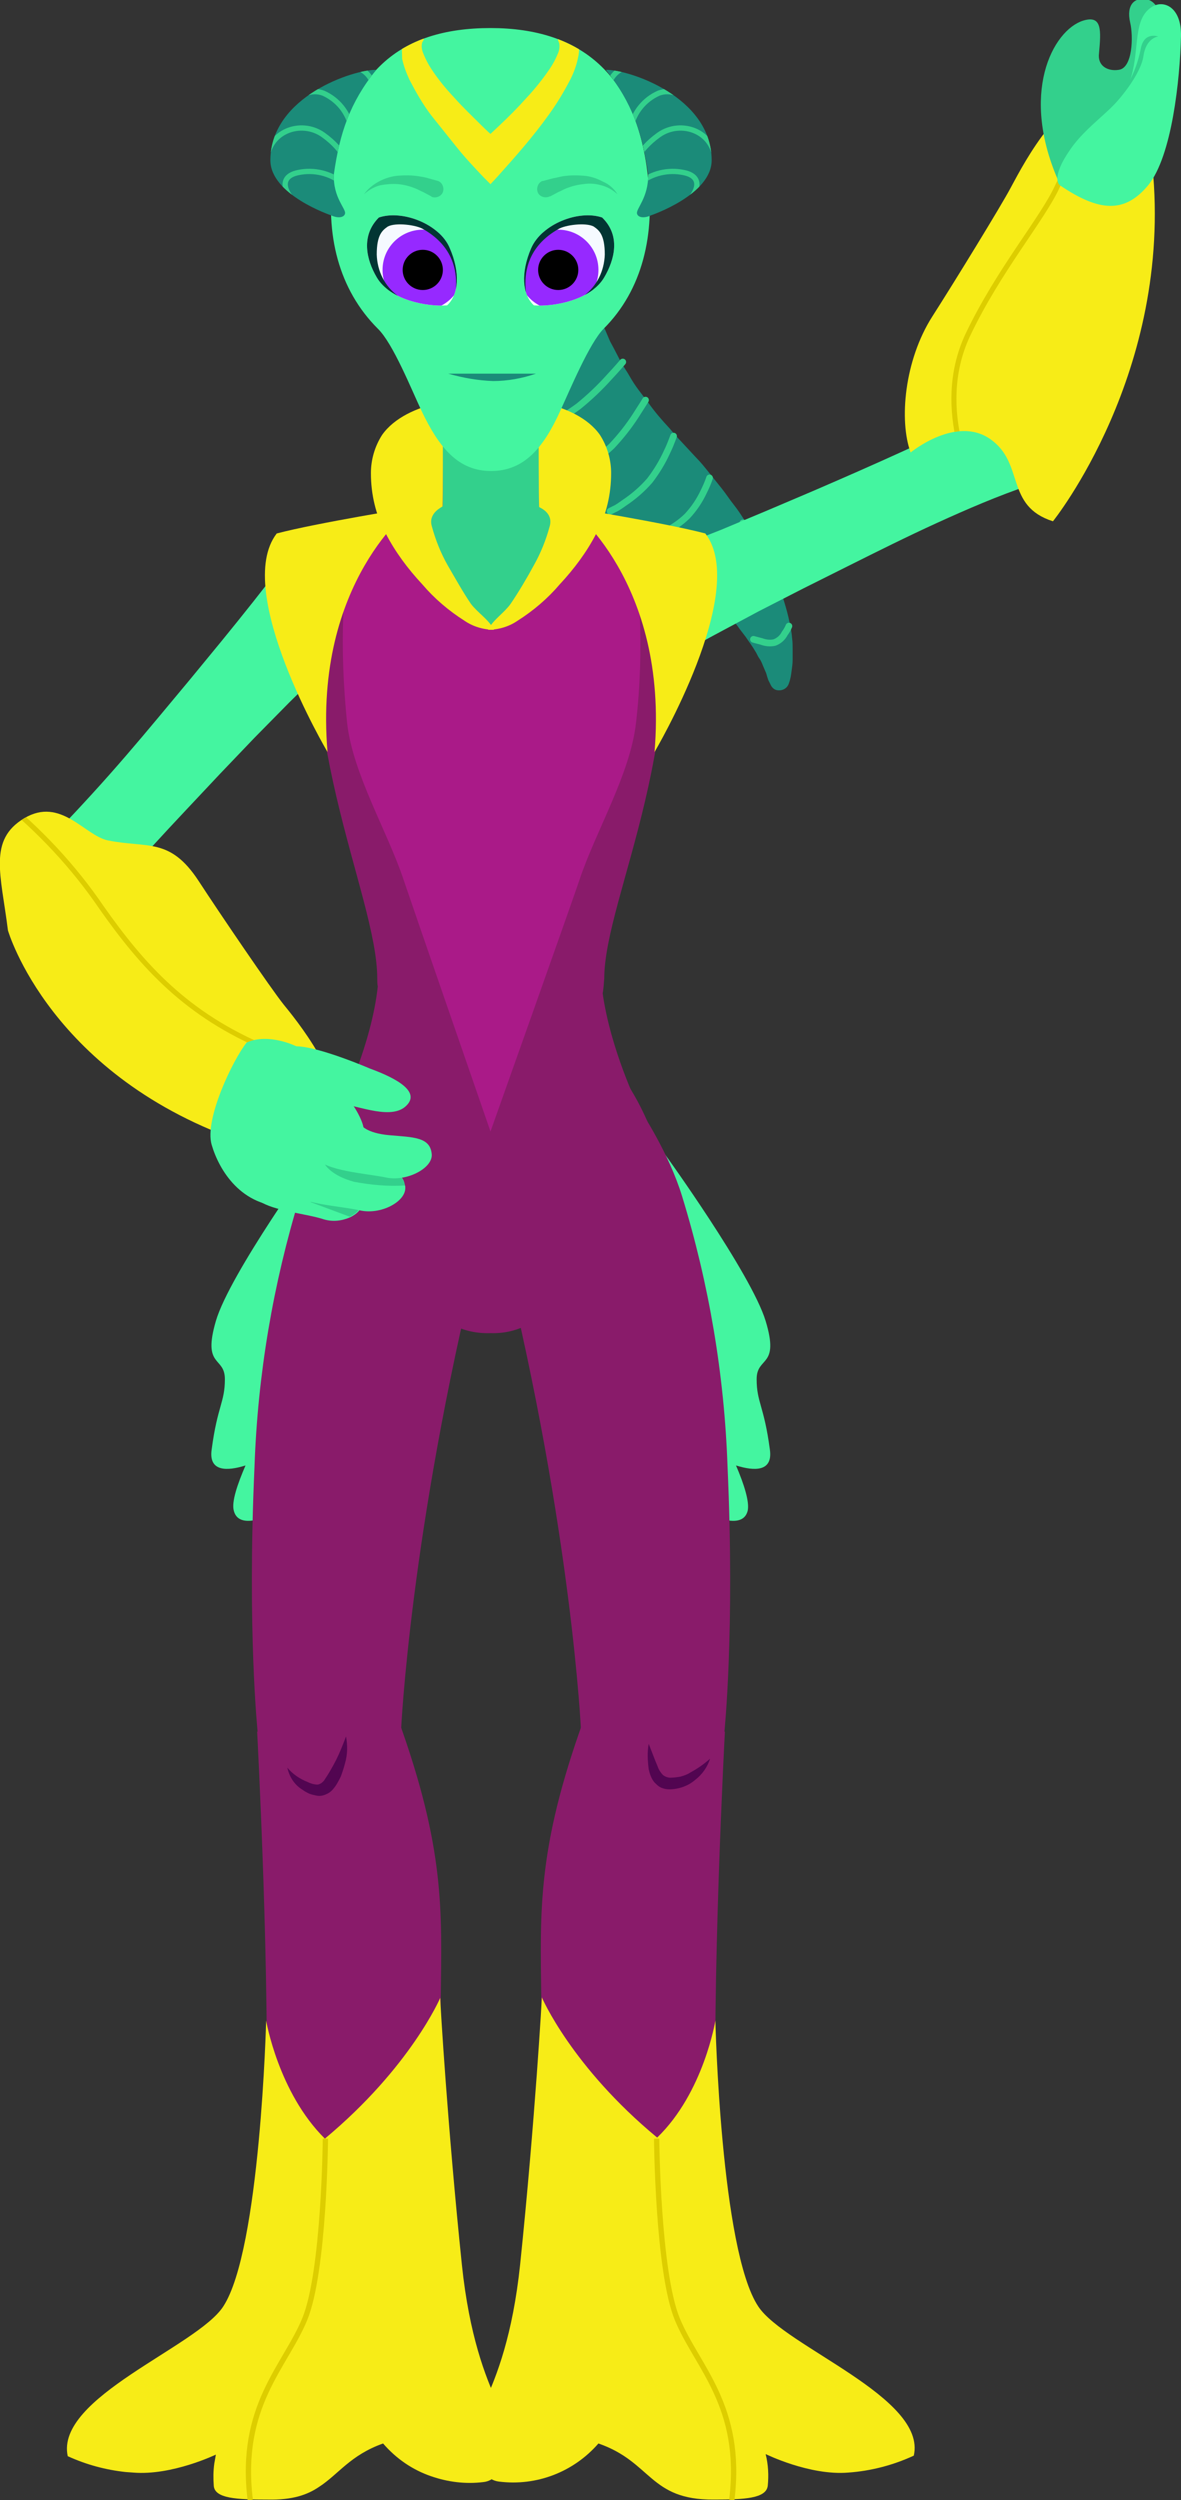 <svg xmlns="http://www.w3.org/2000/svg" xmlns:xlink="http://www.w3.org/1999/xlink" id="Layer_1" x="0" y="0" version="1.1" viewBox="0 0 223.2 472.4" style="enable-background:new 0 0 223.2 472.4" xml:space="preserve"><rect x="0" y="0" width="223.2" height="472.4" fill="#333333" stroke="none"/><style type="text/css">.st0{fill:#1b8b79}.st1{fill:none;stroke:#33d08c;stroke-width:1.26;stroke-linecap:round;stroke-miterlimit:10}.st2{fill:#44f5a0}.st3{fill:#891b6a}.st4{fill:#f7ec17}.st5{fill:none;stroke:#ddcd00;stroke-miterlimit:10}.st6{fill:#520551}.st7{fill:#aa1a88}.st8{fill:#33d08c}.st9{fill:#c1983d}.st10{clip-path:url(#SVGID_2_)}.st11{fill:none;stroke:#ddcd00;stroke-width:.95;stroke-miterlimit:10}.st12{clip-path:url(#SVGID_4_)}.st13{clip-path:url(#SVGID_6_)}.st14{clip-path:url(#SVGID_8_)}.st15{fill:#f5faff}.st16{fill:#9629ff}.st17{fill:#023533}.st18{clip-path:url(#SVGID_10_)}.st19{clip-path:url(#SVGID_12_)}.st20{fill:none;stroke:#33d08c;stroke-miterlimit:10}.st21{clip-path:url(#SVGID_14_)}</style><g id="tail"><path d="M106.8,31.9L106.8,31.9v0.3c0,0.2,0,0.4,0,0.6c0,0.5,0.1,0.9,0.1,1.4c0.1,0.9,0.2,1.9,0.3,2.9s0.3,2,0.4,2.9 s0.3,2,0.5,3c0.8,4,1.8,7.9,3.2,11.7c0.3,1,0.7,1.9,1,2.8s0.7,1.9,1.1,2.8s0.9,1.8,1.3,2.8l0.6,1.4l0.7,1.3l1.4,2.7 c0.5,0.9,1.1,1.7,1.6,2.6s1.1,1.8,1.7,2.6l1.9,2.5c1.2,1.7,2.6,3.3,4,4.8l1,1.2l1.3,1.4l2.6,2.8c0.9,0.9,1.7,1.9,2.5,2.9l2.4,3 c0.8,1,1.5,2.1,2.3,3.1s1.5,2.1,2.2,3.2c2.9,4.4,5.3,9.2,7,14.1c0.4,1.3,0.8,2.6,1.1,3.9s0.6,2.6,0.7,4c0.1,0.7,0.1,1.3,0.1,2 c0,0.7,0,1.4,0,2.1c0,0.7-0.1,1.4-0.2,2.1c-0.1,0.8-0.2,1.5-0.5,2.3c-0.3,1-1.3,1.5-2.3,1.3c0,0,0,0,0,0c-0.5-0.1-0.9-0.5-1.1-0.9 l-0.5-1c-0.1-0.3-0.3-0.9-0.4-1.3l-0.3-0.7l-0.3-0.7c-0.2-0.5-0.4-1-0.7-1.4s-0.5-1-0.8-1.4c-0.5-0.9-1.2-1.8-1.8-2.7 c-0.3-0.4-0.7-0.9-1-1.3s-0.6-0.9-1-1.3c-2.8-3.4-6-6.4-9.3-9.2c-0.4-0.4-0.8-0.7-1.2-1.1l-1.3-1c-0.9-0.7-1.7-1.4-2.6-2.1 c-1.9-1.3-3.5-2.7-5.4-3.9l-2.8-1.9c-0.5-0.3-0.9-0.6-1.4-1l-1.6-1.2c-2.2-1.6-4.3-3.3-6.3-5.1l-3-2.8c-1-0.9-1.9-2-2.8-3 s-1.9-2-2.7-3.1L96,78.8l-1.2-1.6l-1.1-1.7l-2.3-3.4c-0.7-1.2-1.4-2.4-2-3.6s-1.3-2.4-1.9-3.7s-1.2-2.5-1.8-3.7l-1.5-3.8 c-0.5-1.3-0.9-2.6-1.4-3.9c-0.2-0.7-0.4-1.3-0.6-2l-0.6-2c-0.4-1.3-0.7-2.7-1-4s-0.6-2.7-0.8-4.1s-0.4-2.8-0.6-4.2 c-0.1-0.7-0.1-1.5-0.2-2.2c0-0.4-0.1-0.8-0.1-1.2V33v-0.8c-0.2-7.6,5.8-13.9,13.4-14.1c6.4-0.2,12.1,4.2,13.7,10.4L106.8,31.9z" class="st0"/><path d="M109.6,36.9c0,0-2,0.7-5,1.6c-3.5,1.1-7.1,2.1-10.8,2.8c-3.7,0.6-7.4,0.9-11.1,0.9c-3.1,0-5.3-0.3-5.3-0.3" class="st1"/><path d="M110.3,44.8c0,0-1.8,0.9-4.5,2.1c-3.1,1.5-6.4,2.8-9.7,3.8c-3.3,1-6.8,1.6-10.2,1.9c-2.9,0.3-5,0.2-5,0.2" class="st1"/><path d="M111.8,52.9c0,0-1.6,1.1-3.9,2.5c-2.7,1.7-5.5,3.3-8.5,4.6c-3,1.2-6.1,2.2-9.2,2.8c-2.7,0.5-4.6,0.7-4.6,0.7" class="st1"/><path d="M114.3,60.8c0,0-1.3,1.2-3.2,2.8c-2.3,1.9-4.7,3.6-7.2,5.2c-2.6,1.5-5.3,2.6-8.2,3.5c-1.4,0.4-2.8,0.8-4.2,1.1" class="st1"/><path d="M117.7,68.4c0,0-1.1,1.3-2.6,2.9c-1.8,2-3.7,3.8-5.8,5.5c-2.2,1.6-4.5,3-7,4c-1.2,0.5-2.5,1-3.7,1.3" class="st1"/><path d="M122,75.6c0,0-0.8,1.3-1.9,3c-1.3,2-2.8,3.9-4.5,5.7c-1.8,1.7-3.7,3.1-5.9,4.2c-1,0.6-2.1,1.1-3.2,1.6" class="st1"/><path d="M127.3,82.4l-0.3,0.8c-0.2,0.5-0.5,1.3-0.9,2.1c-0.9,2-2,3.8-3.3,5.5c-1.4,1.6-3,3-4.8,4.2 c-0.7,0.5-1.4,1-1.9,1.2l-0.8,0.4" class="st1"/><path d="M134.1,90.3c-0.3,0.9-0.7,1.8-1.1,2.6c-0.8,1.7-1.8,3.2-3.1,4.6c-1.3,1.3-2.9,2.3-4.5,3.2 c-1.4,0.8-2.5,1.2-2.5,1.2" class="st1"/><path d="M140.4,98.8c-0.3,0.8-0.6,1.5-1,2.2c-0.7,1.4-1.7,2.6-2.8,3.7c-1.2,0.9-2.6,1.7-4.1,2.2 c-1.3,0.5-2.3,0.7-2.3,0.7" class="st1"/><path d="M145.6,108.1c-0.3,0.6-0.6,1.2-0.9,1.8c-0.6,1.1-1.4,2-2.4,2.7c-1.1,0.5-2.3,0.9-3.5,1c-1.1,0.1-2,0.2-2,0.2" class="st1"/><path d="M149.1,118.3c-0.2,0.5-0.5,1-0.8,1.4c-0.4,0.8-1.1,1.4-1.9,1.7c-0.8,0.2-1.7,0.1-2.5-0.2 c-0.8-0.2-1.5-0.4-1.5-0.4" class="st1"/></g><path id="r-arm" d="M125.8,125c0.3-0.1,0.7-0.3,1-0.5c5.5-3.1,11-6,16.6-9l8.4-4.3l8.4-4.2c5.6-2.8,11.2-5.6,16.9-8.2	s11.5-5.1,17.4-7.1c3.5-1.2,5.2-5.2,4.1-9.2c-0.1-0.3-0.2-0.6-0.3-0.9c-1.6-4.3-5.9-6.8-9.7-5.5c-0.4,0.1-0.7,0.3-1.1,0.5	c-5.4,3.2-11,6-16.7,8.6s-11.4,5.1-17.2,7.6l-8.7,3.7l-8.6,3.6c-5.8,2.3-11.7,4.6-17.6,6.8c-4.4,1.6-6.3,7-4.4,12c0.4,1,1,2,1.6,2.9	C118.5,124.8,122.4,126.3,125.8,125z" class="st2"/><g id="r-calf"><path d="M98.9,440.1c0.1,3.6,37.7-3.5,37.7-3.5s-0.9-24.9-1.2-32.6c-1-28.2,1.6-76.8,1.6-76.8s-18.3-3.9-22.4-3.8 c-2.1,0-3.8,0.4-4.3,1.6c-8.8,24.4-8.2,36-8,52.5c0.3,13-0.4,26-2.2,38.9C99.2,424,98.9,439.8,98.9,440.1z" class="st3"/><path d="M135.2,381.8c0,0,1,43.3,8.1,54c5,7.6,31.9,17.2,29.4,28.2c-3.9,1.8-8.1,2.9-12.4,3.2 c-7.3,0.6-15.6-3.5-15.6-3.5c0.5,2,0.6,4,0.4,6c-0.3,2.4-4.4,2.6-10.2,2.6c-12.2,0.1-11.7-7.1-21.8-10.6 c-4.7,5.4-11.7,8.1-18.8,7.2c-4.4-0.5-5.9-8.1-2.7-15c2.3-5,5.3-12.7,6.7-26c2.8-27,4.2-51.5,4.1-50.5c0,0,5.6,13.1,21.8,26.5 C133,395.4,135.2,381.8,135.2,381.8z" class="st4"/><path d="M124.1,404.1c0,0,0.2,25.1,3.9,34.1s12.5,16.4,10.3,34.2" class="st5"/></g><g id="l-calf"><path d="M86.7,440.1c-0.1,3.6-37.7-3.5-37.7-3.5s0.9-24.9,1.2-32.6c1-28.2-1.6-76.8-1.6-76.8s18.3-3.9,22.4-3.8 c2.1,0,3.8,0.4,4.3,1.6c8.8,24.4,8.2,36,8,52.5c-0.3,13,0.4,26,2.2,38.9C86.5,424,86.7,439.8,86.7,440.1z" class="st3"/><path d="M91.3,469c-3.3,0.4-6.6,0-9.8-1.1l0,0c-3.5-1.2-6.6-3.3-9.1-6.2c-6.2,2.2-8.4,5.8-12.1,8.2 c-2.2,1.5-5,2.5-9.7,2.4c-5.9,0-10-0.2-10.2-2.6c-0.1-1.4-0.1-2.8,0.1-4.2c0.1-0.6,0.2-1.1,0.3-1.7c0,0-8.3,4-15.6,3.4l-1.4-0.1 c-3.8-0.4-7.5-1.4-11-3c-2.4-11.1,24.5-20.7,29.4-28.3c7-10.7,8.1-54,8.1-54s2.3,13.6,11.1,22.3c16.2-13.5,21.8-26.6,21.8-26.6 c0,1,1.4,24.5,4.1,50.5c1.4,13.3,4.4,21,6.7,26C97.2,461,95.7,468.6,91.3,469z" class="st4"/><path d="M61.5,404.1c0,0-0.2,25.1-3.9,34.1s-12.5,16.4-10.3,34.2" class="st5"/></g><path id="l-arm" d="M69,118.7c-0.2,0.3-0.5,0.6-0.8,0.9c-4.6,4.3-9,8.7-13.5,13.1l-6.6,6.7l-6.5,6.8	c-4.3,4.6-8.6,9.1-12.8,13.7s-8.2,9.4-12,14.5c-2.2,3-6.5,3.4-10.1,1.2c-0.3-0.2-0.6-0.3-0.8-0.6c-3.6-2.8-4.7-7.7-2.3-10.9	c0.2-0.3,0.5-0.6,0.8-0.9c4.7-4.2,9-8.8,13.2-13.4s8.3-9.4,12.3-14.2l6-7.2l6-7.3c4-4.9,7.9-9.8,11.7-14.8c2.8-3.7,8.6-3.9,12.8-0.6	c0.9,0.7,1.6,1.5,2.3,2.4C71,111.7,71.3,115.8,69,118.7z" class="st2"/><g id="l-thigh"><path d="M59.8,218c0,0-16.4,22.7-19,31.6s1.7,6.6,1.7,11s-1.4,5-2.5,13.3c-0.6,4.2,2.9,4.1,6.4,3 c-1.5,3.5-2.7,6.9-2.2,8.6c1.1,4.2,8.6,0,8.6,0l-0.7-11l1-0.6L59.8,218z" class="st2"/><path d="M90.4,237.1c-12.9,52.4-14.6,89.8-14.6,89.8s-3.7,9.7-11.9,11.2c-12.3,2.2-15.2-10.8-15.2-10.8 s-2-19.1-0.6-50.2c0.6-17.3,3.5-34.5,8.6-51.1c2.4-8.1,7.4-15.5,8.7-17.6c5.4-8.2,13.6-4.2,13.6-4.2S95.1,218.3,90.4,237.1z" class="st3"/><path d="M54.3,334c1,1.2,2.3,2.1,3.8,2.7c0.6,0.3,1.3,0.5,1.9,0.5c0.2,0,0.4-0.1,0.6-0.2c0.2-0.1,0.4-0.3,0.6-0.5 c0.4-0.6,0.8-1.2,1.2-1.9c0.4-0.7,0.8-1.4,1.1-2c0.7-1.4,1.3-2.9,1.9-4.5c0.3,1.7,0.3,3.4-0.2,5.1c-0.2,0.8-0.5,1.7-0.8,2.5 c-0.4,0.8-0.8,1.6-1.4,2.3c-0.3,0.4-0.8,0.8-1.3,1c-0.6,0.3-1.2,0.4-1.8,0.3c-0.5-0.1-1-0.2-1.5-0.4c-0.4-0.2-0.8-0.4-1.2-0.7 C55.7,337.3,54.7,335.8,54.3,334z" class="st6"/></g><g id="r-thigh"><path d="M125.6,218c0,0,16.4,22.7,19.1,31.6s-1.7,6.6-1.7,11s1.4,5,2.5,13.3c0.6,4.2-2.9,4.1-6.4,3 c1.5,3.5,2.6,6.9,2.2,8.6c-1.1,4.2-8.6,0-8.6,0l0.7-11l-1-0.6L125.6,218z" class="st2"/><path d="M95.2,237.1c12.9,52.4,14.6,89.8,14.6,89.8s3.6,9.7,11.9,11.2c12.3,2.2,15.2-10.8,15.2-10.8s2-19.1,0.6-50.2 c-0.6-17.3-3.5-34.5-8.6-51.1c-2.5-8.1-7.4-15.5-8.7-17.6c-5.4-8.2-13.6-4.2-13.6-4.2S90.6,218.3,95.2,237.1z" class="st3"/><path d="M122.6,329.5c0.6,1.5,1.1,2.9,1.7,4.3c0.2,0.6,0.6,1.2,1,1.6c0.4,0.3,0.9,0.5,1.4,0.5c0.6,0,1.3-0.1,1.9-0.2 c0.7-0.2,1.3-0.4,1.9-0.8c1.3-0.7,2.6-1.6,3.7-2.6c-0.5,1.6-1.5,3-2.8,4c-0.7,0.6-1.4,1-2.2,1.3c-0.8,0.3-1.8,0.5-2.7,0.5 c-0.5,0-1-0.1-1.5-0.3c-0.5-0.2-0.9-0.6-1.3-1c-0.6-0.7-0.9-1.6-1.1-2.5C122.4,332.7,122.3,331.1,122.6,329.5z" class="st6"/></g><g id="torso"><path d="M115.9,172.9c0-12.1-10.4-23.2-23.1-23.2s-23.1,11.1-23.1,23.2c2,5,6.5,10,23.1,10S113,179.7,115.9,172.9z" class="st0"/><path d="M118.3,204.4c2.1,3.2,3.8,6.6,5.1,10.1c-1.3,3.1-10,9.1-13,13.6c-4.9,7.2-3.7,17-9.4,21.4 c-2.4,1.7-5.3,2.5-8.3,2.4c-2.9,0.1-5.8-0.6-8.2-2.2c-5.7-4.1-4.5-13.5-9.5-21.6c-2.8-4.5-11.8-10.3-13.2-13.6 c2.7-5.2,5.3-10.1,5.3-10.1H118.3z" class="st3"/><path d="M114.2,184.9c0-15.5,17.4-45.9,9.4-83.7c-15.6-5.8-47.2-5.7-61.7,0c-8.1,35.9,9.4,67.6,9.4,83.7 c0,0.5,0,1,0.1,1.5c-1.2,11-6.8,22.4-6.8,22.4s18.3,15,27.6,32c9.2-17.1,28.3-32,28.3-32s-5.1-10.5-6.6-21.1 C114.1,186.7,114.1,185.8,114.2,184.9z" class="st3"/><path d="M109.5,166.3c3.1-9.3,9.6-20,10.7-29.7c0.8-6.9,1-13.8,0.7-20.7c0-3.8-0.5-7.7-1.5-11.4c-1.1-3.7-2-4.6-5.9-7 l-20.7,20.9L72.6,97.5c-3,1.2-5.3,3.8-6.2,7c-1,3.7-1.5,7.5-1.5,11.4c-0.3,6.9,0,13.8,0.7,20.7c1.1,9.7,7.6,20.4,10.7,29.7 c1.3,3.9,16.4,47.5,16.4,47.5S108.2,170.2,109.5,166.3z" class="st7"/><path d="M103.8,87.5c0,0-3.6-2.2-11.1-2.2s-11.1,2.2-11.1,2.2l1.3-11.3c0,0,2.4-0.7,9.8-0.6s9.4,0.6,9.4,0.6 L103.8,87.5z" class="st8"/><path d="M108.3,90.1c1.7-15.9-25.6-11.4-28.7-7c-1,1.4-2.8,11.8,0,14.1C87.2,103.4,107.2,101.6,108.3,90.1z" class="st9"/><polygon points="74 96.8 92.3 94.7 110.5 96.5 92.9 117.8" class="st8"/><path d="M102.9,111.1c0,0-2.8,7.3-10.1,7.3s-10.1-7.3-10.1-7.3c0.8-7.1,1.1-14.2,1-21.3c0-13.9-0.7-25.3-0.7-25.3h19.6 c0,0-0.7,11.4-0.7,25.3C101.7,96.9,102.1,104,102.9,111.1z" class="st8"/><path d="M93.3,118.9c0,0,0,0.1,0.1,0.1c-2,0-4-0.6-5.6-1.7c-3-1.9-5.7-4.2-8-6.9c-2.7-2.9-5.1-6.1-6.9-9.6 c-1.9-3.5-2.8-7.4-2.8-11.4c0-2.5,0.7-5,2.1-7.2c2.3-3.3,6.7-5.2,10.5-6l1-0.2c0,1.4,0,2.8,0,4.3c0,2,0,13.7-0.1,15.4 c0,0.1-2.7,1.2-2,3.7c0.7,2.6,1.7,5.1,3,7.4c1.4,2.4,2.9,5.1,4.4,7.3C90.3,115.8,92.4,117.1,93.3,118.9z" class="st4"/><path d="M92.3,118.9c0,0,0,0.1-0.1,0.1c2,0,4-0.6,5.6-1.7c3-1.9,5.7-4.2,8-6.9c2.7-2.9,5.1-6.1,6.9-9.6 c1.9-3.5,2.8-7.4,2.8-11.4c0-2.5-0.7-5-2.1-7.2c-2.3-3.3-6.7-5.2-10.6-6l-1-0.2c0,1.4,0,2.8,0,4.3c0,2,0,13.8,0.1,15.5 c0,0.1,2.7,1,2,3.6c-0.7,2.6-1.7,5.1-3,7.4c-1.3,2.4-2.9,5.1-4.4,7.3C95.3,115.8,93.2,117.1,92.3,118.9z" class="st4"/><path d="M77.9,95.9c0,0-18.7,13.9-16,46.2c0,0-18-30.4-9.6-41.3C59.9,98.8,77.9,95.9,77.9,95.9z" class="st4"/><path d="M107.7,95.9c0,0,18.7,13.9,16,46.2c0,0,18-30.4,9.6-41.3C125.7,98.8,107.7,95.9,107.7,95.9z" class="st4"/></g><g id="l-forearm"><g><defs><path id="SVGID_1_" d="M1.5,175.8c0,0,8,27.8,45,40.2c11.6,3.9,14.5-0.9,16.2-4c3.8-6.7-7.4-20.1-9.1-22.2 c-2.4-3-12-17.1-16.1-23.4c-5.4-8.2-9.6-6.1-17.1-7.6c-4.4-0.9-8.9-8.3-15.8-4.2S0.2,165.3,1.5,175.8z"/></defs><clipPath id="SVGID_2_"><use xlink:href="#SVGID_1_" style="overflow:visible"/></clipPath><g class="st10"><rect width="44.5" height="86.7" x="7.9" y="140.1" class="st4" transform="matrix(0.644 -0.765 0.765 0.644 -129.64 88.341)"/><path d="M0.1,150.9c7.3,5.9,13.8,12.8,19.1,20.6c7.8,11.1,16.1,20.3,31.2,26.6c5.8,2.4,11.1,18.6,11.1,18.6 l14.4-24.5l-44.2-42.7L11,142.5L0.1,150.9z" class="st11"/></g></g></g><g id="r-forearm"><g><defs><path id="SVGID_3_" d="M199,98.5c0,0,22.7-28.2,18.8-67.1c-1.2-12.1-6.8-12.8-10.2-13.2c-7.6-0.7-15.3,15-16.6,17.3 c-1.8,3.4-10.7,17.9-14.8,24.3c-5.3,8.3-6.3,19.7-4.1,25.7c0,0,8.6-7.1,15.1-2.5S189.9,95.6,199,98.5z"/></defs><clipPath id="SVGID_4_"><use xlink:href="#SVGID_3_" style="overflow:visible"/></clipPath><g class="st12"><rect width="86.7" height="44.5" x="151.5" y="37.5" class="st4" transform="matrix(0.277 -0.961 0.961 0.277 83.551 230.469)"/><path d="M184.7,92.7c0,0-8.6-14.9-1.8-29.4c5.8-12.2,14.1-21.9,16.9-28c2.6-5.6,12.4-17.7,12.4-17.7l-28.2-3.2 l-21,57.7l2.2,21.7L184.7,92.7z" class="st11"/></g></g></g><g id="r-hand"><path d="M216.8,11.3c-0.6-1.4-0.9-2.9-0.7-4.4c0.5-2,1.4-2.8,2.4-2.4s3.4,5.7,3.4,5.7l-3.8,4.3L216.8,11.3z" class="st8"/><path d="M204.7,3.9c3.6-1.1,3.4,1.8,3,6.2c-0.3,2.4,1.7,3.4,3.7,3.1c2.7-0.3,2.8-6.4,2.2-8.9c-0.8-3.5,0.9-4.9,3.2-4.4 c2.8,0.6,3.3,6,3.3,6c0.9,1.1-2.9,26.7-5.3,29.9c-4,5.3-14.5-1-14.5-1C192.5,17.7,199,5.7,204.7,3.9z" class="st8"/><path d="M200.3,35c0,0-1.9-1.2,2-6.8s9.9-8.1,11.5-13.7s0.3-10.9,3.9-13.2c2.2-1.4,5.6,0,5.5,5.5 c-0.2,8.2-1.7,22.7-6.2,28.2C212.6,40.3,207.8,40.1,200.3,35z" class="st2"/><path d="M208.9,21.3c3.5-3.2,5.8-7.5,6.7-12.1c0.6-3.3,3.3-2.3,3.3-2.3s-2.3,0.2-2.8,3.7S211.2,19.5,208.9,21.3z" class="st8"/></g><g id="head"><g><defs><path id="SVGID_5_" d="M114.1,62.1c-2.7,2.7-6.4,11.6-8.2,15.5C102.7,84.7,99,89,92.8,89S83,84.6,79.7,77.7 c-1.9-4-5.4-12.8-8.3-15.6c-7.4-7.4-10-17.8-8.4-29.2c2.7-19,12.3-27.6,29.7-27.6s27.5,9.1,29.7,27.6 C123.9,44.3,121.4,54.8,114.1,62.1z"/></defs><clipPath id="SVGID_6_"><use xlink:href="#SVGID_5_" style="overflow:visible"/></clipPath><g class="st13"><rect width="63.4" height="89.4" x="61.1" y="1.9" class="st2"/><path d="M79.8,8c-0.2,0.7-0.1,1.4,0.2,2.1c0.4,1,0.9,2,1.5,2.9c1.3,2,2.8,3.8,4.4,5.5c1.6,1.8,3.4,3.5,5.1,5.2 s3.6,3.3,5.4,4.8L89,28.6c1.8-1.5,3.6-3.2,5.4-4.9s3.5-3.4,5.1-5.2c1.6-1.7,3.1-3.6,4.4-5.5c0.6-0.9,1.1-1.8,1.5-2.8 c0.3-0.6,0.4-1.3,0.3-2l-0.2-0.5c-0.3-0.9,0.1-1.9,1-2.2c0.7-0.3,1.5-0.1,1.9,0.5c0.6,0.8,0.9,1.7,1,2.7c0.1,0.8,0,1.6-0.2,2.4 c-0.3,1.4-0.8,2.7-1.4,3.9c-1.2,2.3-2.5,4.5-4.1,6.7c-1.5,2.1-3.1,4.1-4.7,6s-3.3,3.8-5,5.7l-1.3,1.4l-1.3-1.3 c-1.8-1.9-3.5-3.7-5.1-5.7s-3.2-4-4.8-6c-1.6-2.1-2.9-4.4-4.1-6.7c-0.6-1.3-1.1-2.6-1.4-4C76,10.1,75.9,9.3,76,8.5 c0.1-0.9,0.4-1.9,1-2.6c0.5-0.8,1.6-1,2.4-0.4c0.7,0.5,0.9,1.4,0.6,2.2L79.8,8z" class="st4"/></g></g><g><defs><path id="SVGID_7_" d="M100.4,46.9c-2,4.6-1.7,8.8,0.5,10.8c3.8,0.3,10.8-1,13.3-5.3c2-3.4,3.1-7.9-0.4-11.3 C109.4,39.6,102.4,42.3,100.4,46.9z"/></defs><clipPath id="SVGID_8_"><use xlink:href="#SVGID_7_" style="overflow:visible"/></clipPath><g class="st14"><rect width="22.3" height="21.8" x="95.7" y="37.9" class="st15"/><circle cx="105.5" cy="51" r="7.6" class="st16"/><circle cx="105.5" cy="51" r="3.8"/><path d="M100.6,59.6c0,0-5.1-10.6,4.9-16.3c1.3-0.8,5.2-1.3,6.7-0.5c1,0.7,2.1,1.5,2.1,5.3c-0.1,3.1-1.5,6-4,7.8 l6.7-2l2.8-22.3l-17.5,0.9l-8.6,25.3L100.6,59.6z" class="st17"/></g></g><g><defs><path id="SVGID_9_" d="M85,46.9c2,4.6,1.7,8.8-0.5,10.8c-3.8,0.3-10.8-1-13.3-5.3c-2-3.4-3-7.9,0.4-11.3 C76,39.6,83.1,42.3,85,46.9z"/></defs><clipPath id="SVGID_10_"><use xlink:href="#SVGID_9_" style="overflow:visible"/></clipPath><g class="st18"><rect width="22.3" height="21.8" x="67.5" y="37.9" class="st15"/><circle cx="79.9" cy="51" r="7.6" class="st16"/><circle cx="79.9" cy="51" r="3.8"/><path d="M84.9,59.6c0,0,5.1-10.6-4.9-16.3c-1.3-0.8-5.2-1.3-6.7-0.5c-1,0.7-2.1,1.5-2.1,5.3c0.1,3.1,1.5,6,4,7.8 l-6.7-2l-2.8-22.3l17.5,0.9l8.6,25.4L84.9,59.6z" class="st17"/></g></g><path d="M101.3,70.6c-2.6,0.9-5.4,1.4-8.1,1.4c-2.9-0.1-5.7-0.6-8.5-1.4H101.3z" class="st0"/><path d="M68.8,36.7c0.7-1,1.7-1.8,2.8-2.4c1.1-0.6,2.4-1,3.6-1.1c1.3-0.1,2.6-0.1,3.9,0.1c0.6,0.1,1.3,0.2,1.9,0.4 l1.8,0.5c0.8,0.3,1.2,1.3,0.9,2.1s-1.3,1.2-2.1,0.9l-0.1-0.1L80,36.3c-0.5-0.2-1-0.5-1.5-0.7c-1-0.4-2.1-0.7-3.2-0.8 c-1.1-0.1-2.3,0-3.4,0.2C70.7,35.3,69.7,35.9,68.8,36.7z" class="st8"/><path d="M116.7,36.7c-0.9-0.8-1.9-1.4-3.1-1.7c-1.1-0.3-2.2-0.4-3.4-0.2c-1.1,0.1-2.2,0.4-3.2,0.8 c-0.5,0.2-1,0.5-1.5,0.7l-1.5,0.8l-0.1,0c-0.8,0.4-1.8,0.1-2.2-0.6c-0.4-0.8-0.1-1.8,0.6-2.2l0,0c0.1-0.1,0.2-0.1,0.3-0.1l1.9-0.5 c0.6-0.1,1.3-0.3,1.9-0.4c1.3-0.2,2.6-0.2,3.9-0.1c1.3,0.1,2.5,0.5,3.6,1.1C115.1,34.8,116,35.6,116.7,36.7z" class="st8"/><g><defs><path id="SVGID_11_" d="M63.1,32.9c-0.2,4.5,2.4,6.6,2.1,7.5c-0.2,0.7-1.3,0.9-2.6,0.3c0,0-11.6-3.9-11.5-10.5 c0.1-12,15.8-17.1,20-17C66.1,19.4,64.2,25.2,63.1,32.9z"/></defs><clipPath id="SVGID_12_"><use xlink:href="#SVGID_11_" style="overflow:visible"/></clipPath><g class="st19"><path d="M63.1,32.9c-0.2,4.5,2.4,6.6,2.1,7.5c-0.2,0.7-1.3,0.9-2.6,0.3c0,0-11.6-3.9-11.5-10.5 c0.1-12,15.8-17.1,20-17C66.1,19.4,64.2,25.2,63.1,32.9z" class="st0"/><path d="M64.7,34.6c-2.3-1.9-5.4-2.6-8.3-2c-5.1,1-1.6,6.2,3.3,8.1" class="st20"/><path d="M65.9,31.6c0,0-0.6-3.1-4.8-6.1s-10.7-0.7-10.7,5.3" class="st20"/><path d="M57.7,17.7c1.1-0.5,2.3-0.5,3.4-0.1c2.7,1.2,4.7,3.6,5.3,6.6" class="st20"/><path d="M67.3,12.8c0,0,3.8,0.4,3.8,6.7" class="st20"/></g></g><g><defs><path id="SVGID_13_" d="M122.5,32.9c0.1,4.5-2.4,6.6-2.1,7.5c0.2,0.7,1.3,0.9,2.6,0.3c0,0,11.6-3.9,11.5-10.5 c-0.1-12-15.8-17.1-20-17C119.5,19.4,121.4,25.2,122.5,32.9z"/></defs><clipPath id="SVGID_14_"><use xlink:href="#SVGID_13_" style="overflow:visible"/></clipPath><g class="st21"><path d="M122.5,32.9c0.1,4.5-2.4,6.6-2.1,7.5c0.2,0.7,1.3,0.9,2.6,0.3c0,0,11.6-3.9,11.5-10.5 c-0.1-12-15.8-17.1-20-17C119.5,19.4,121.4,25.2,122.5,32.9z" class="st0"/><path d="M120.9,34.6c2.3-1.9,5.4-2.6,8.3-2c5.1,1,1.6,6.2-3.3,8.1" class="st20"/><path d="M119.7,31.6c0,0,0.6-3.1,4.8-6.1s10.7-0.7,10.7,5.3" class="st20"/><path d="M127.9,17.7c-1.1-0.5-2.3-0.5-3.4-0.1c-2.7,1.2-4.7,3.6-5.3,6.6" class="st20"/><path d="M118.3,12.8c0,0-3.8,0.4-3.8,6.7" class="st20"/></g></g></g><g id="l-hand"><path d="M49.6,227.3c3,1.6,8.6,2.1,11.6,3.1c1.7,0.5,3.4,0.3,5-0.4c1.2-0.6,2.1-1.4,2.1-2.4c0.1-2.7-2.6-2.8-6.1-3.4 s-4.1-1.9-4.1-1.9S47.2,226,49.6,227.3z" class="st2"/><path d="M57.5,226.7l8.6,3.2c1.2-0.6,2.1-1.4,2.1-2.4L57.5,226.7z" class="st8"/><path d="M56,197.7l1,0.8c2.6,2.2,9.5,8.4,11.4,13.5c2.4,6.2-5.6,15.9-14.2,16s-12.8-6.9-14.2-11.7s4-16,6.6-19.3 C50.8,195.1,56,197.7,56,197.7z" class="st2"/><path d="M54.4,224.8c1.9,2.8,9.7,3,13.6,3.9s8.7-1.6,8.6-4.3c0-0.2,0-0.3-0.1-0.5c-0.4-2.9-3.7-2.8-7.9-3.2 c-1.1-0.1-2.2-0.3-3.3-0.7c-0.8-0.2-1.5-0.7-2.1-1.3C63.2,218.8,52.5,222,54.4,224.8z" class="st2"/><path d="M69.9,201.9c5.2,1.9,9.8,4.5,6.7,7.2s-10-0.7-13.1-0.6s-7.7-0.9-9.3-3.2s-2.1-7.7,1.9-7.6 C60.4,197.8,69.9,201.9,69.9,201.9z" class="st2"/><path d="M61.4,220c0,0,1.1,2.1,5.5,3.3c3.2,0.6,6.4,0.9,9.6,0.7c-0.4-2.9-3.7-2.8-7.9-3.2c-1.1-0.1-2.2-0.3-3.3-0.7 L61.4,220z" class="st8"/><path d="M68.2,212.5c0,0,0.9,1.6,5.4,2s7.8,0.3,8,3.7c0.1,2.6-4.8,5.1-8.6,4.3s-11.6-1.2-13.5-3.9 S68.2,212.5,68.2,212.5z" class="st2"/></g></svg>